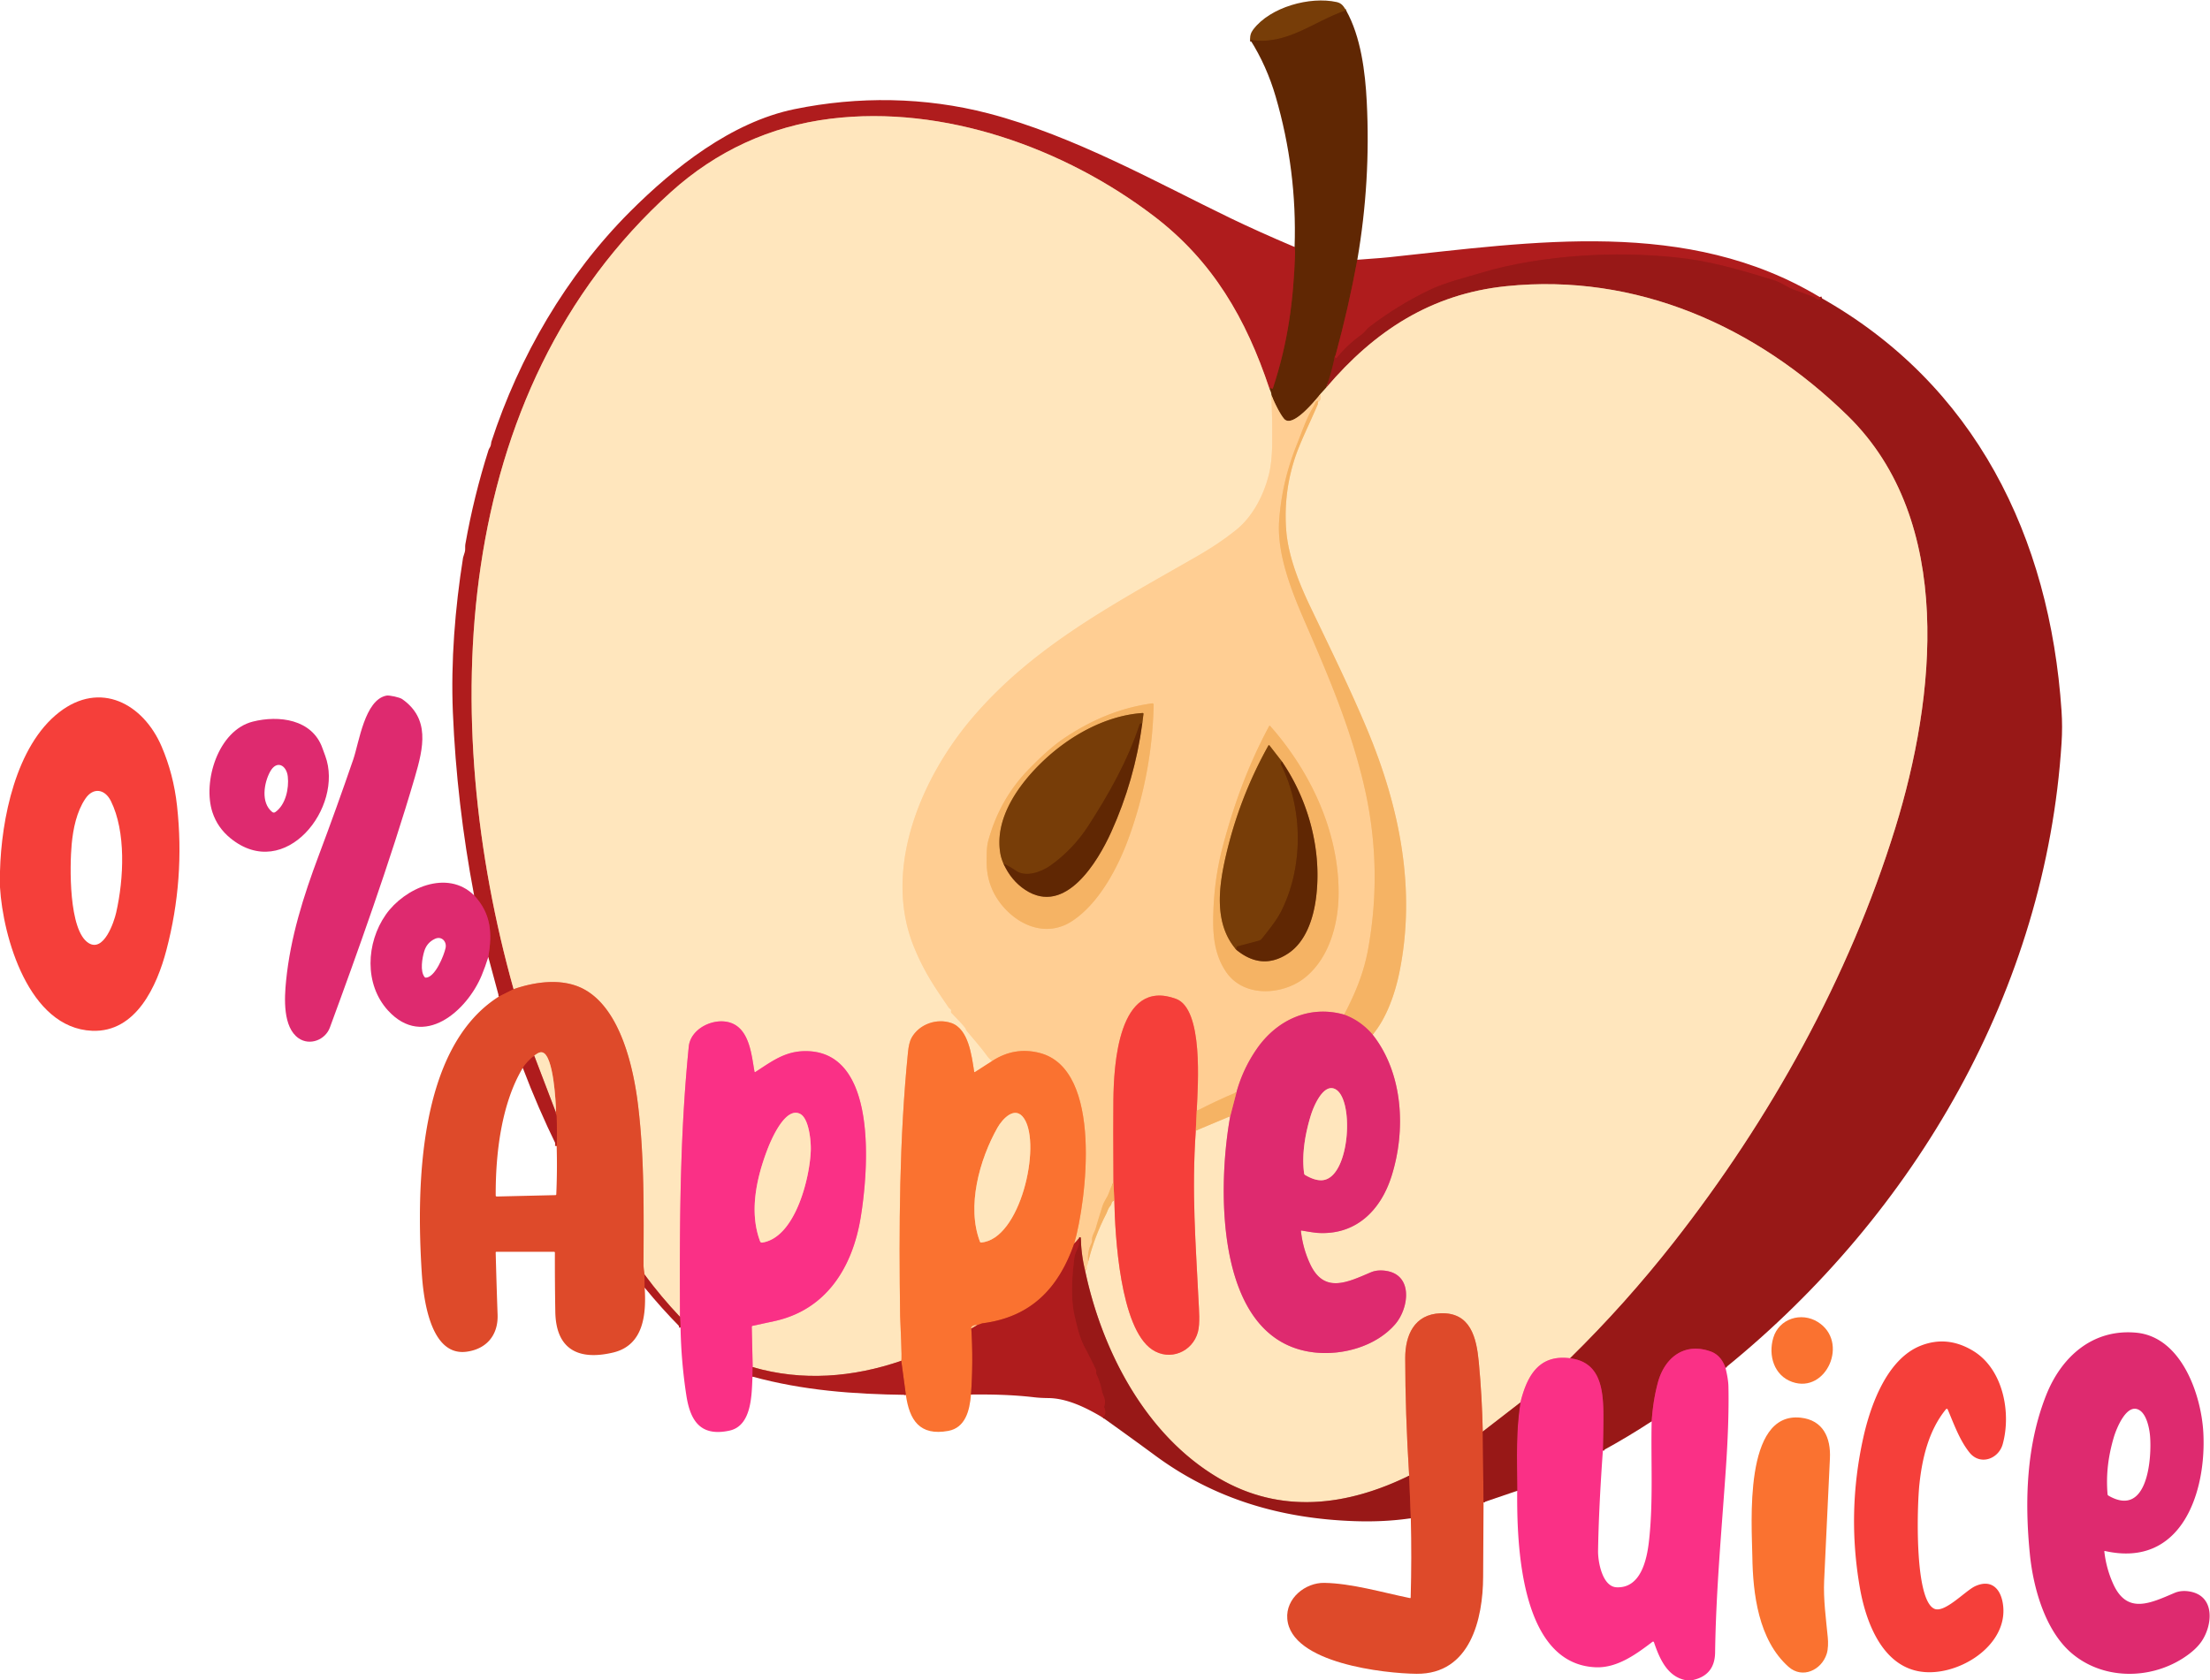 <?xml version="1.0" encoding="UTF-8" standalone="no"?>
<!DOCTYPE svg PUBLIC "-//W3C//DTD SVG 1.1//EN" "http://www.w3.org/Graphics/SVG/1.1/DTD/svg11.dtd">
<svg xmlns="http://www.w3.org/2000/svg" version="1.1" viewBox="0.00 0.00 1378.00 1048.00">
<g stroke-width="2.00" fill="none" stroke-linecap="butt">
<path stroke="#6c3206" vector-effect="non-scaling-stroke" d="
  M 839.32 6.46
  C 819.08 13.20 802.36 28.68 779.57 24.83"
/>
<path stroke="#882210" vector-effect="non-scaling-stroke" d="
  M 846.33 162.02
  Q 840.91 191.67 832.96 220.81
  Q 832.68 221.85 832.25 222.63"
/>
<path stroke="#7c200d" vector-effect="non-scaling-stroke" d="
  M 832.25 222.63
  Q 830.28 232.56 826.92 241.81"
/>
<path stroke="#b08760" vector-effect="non-scaling-stroke" d="
  M 826.92 241.81
  L 823.42 245.68"
/>
<path stroke="#b07b4b" vector-effect="non-scaling-stroke" d="
  M 823.42 245.68
  C 820.53 249.12 805.84 267.62 800.58 261.12
  Q 797.17 256.90 792.70 246.39"
/>
<path stroke="#b08760" vector-effect="non-scaling-stroke" d="
  M 792.70 246.39
  Q 792.96 245.62 791.55 242.50"
/>
<path stroke="#882210" vector-effect="non-scaling-stroke" d="
  M 791.55 242.50
  Q 791.97 241.62 793.14 242.39
  Q 793.52 242.64 793.66 242.21
  C 803.26 213.21 806.51 186.85 807.50 158.50
  Q 807.58 156.26 807.22 154.06"
/>
<path stroke="#d7816d" vector-effect="non-scaling-stroke" d="
  M 791.55 242.50
  C 776.99 198.76 756.22 162.79 719.45 134.77
  C 663.71 92.29 588.50 65.34 517.87 74.05
  C 480.06 78.72 446.62 94.27 418.39 119.72
  C 279.86 244.65 273.45 450.14 320.25 616.96"
/>
<path stroke="#c73324" vector-effect="non-scaling-stroke" d="
  M 320.25 616.96
  L 311.10 621.54"
/>
<path stroke="#c72346" vector-effect="non-scaling-stroke" d="
  M 304.47 596.89
  C 306.99 581.84 306.25 569.97 295.62 558.43"
/>
<path stroke="#ffdaa8" vector-effect="non-scaling-stroke" d="
  M 792.70 246.39
  Q 793.40 261.71 793.25 276.15
  Q 793.12 288.19 791.27 295.68
  C 788.06 308.69 781.20 322.26 770.50 330.74
  C 762.75 336.89 755.35 341.82 746.08 347.14
  C 694.08 376.96 644.04 403.20 606.03 448.00
  C 574.47 485.20 549.98 542.11 569.99 590.91
  C 576.44 606.64 583.30 616.40 591.58 628.49
  Q 591.87 628.91 592.32 629.16
  Q 593.28 629.70 593.00 630.85
  Q 592.88 631.34 593.22 631.72
  C 594.78 633.44 601.91 640.45 602.27 642.00
  Q 602.38 642.46 602.69 642.83
  C 606.97 648.05 611.59 653.15 615.52 658.64
  Q 616.65 660.23 618.61 661.78"
/>
<path stroke="#fdac77" vector-effect="non-scaling-stroke" d="
  M 618.61 661.78
  L 608.02 668.60
  Q 607.51 668.93 607.41 668.32
  C 605.84 658.43 603.94 641.79 593.18 638.07
  C 584.19 634.97 573.20 638.68 568.41 647.26
  Q 566.78 650.19 566.18 656.08
  C 560.68 710.73 560.50 765.93 561.26 820.81
  C 561.30 823.93 562.60 847.94 561.97 848.74"
/>
<path stroke="#d7816d" vector-effect="non-scaling-stroke" d="
  M 561.97 848.74
  C 531.93 859.09 500.17 861.68 469.32 852.67"
/>
<path stroke="#fd8ba2" vector-effect="non-scaling-stroke" d="
  M 469.32 852.67
  L 468.75 827.55
  Q 468.73 827.03 469.24 826.93
  Q 475.96 825.47 482.65 824.04
  C 515.37 817.01 531.58 790.30 536.67 759.33
  C 541.19 731.77 548.42 654.18 501.06 655.61
  C 488.88 655.98 480.72 662.34 471.04 668.59
  Q 470.54 668.91 470.43 668.32
  C 468.68 658.55 467.51 643.16 456.82 638.41
  C 446.61 633.88 430.67 640.82 429.47 652.75
  C 423.82 708.81 423.74 764.89 423.99 821.34"
/>
<path stroke="#d7816d" vector-effect="non-scaling-stroke" d="
  M 423.99 821.34
  Q 412.08 808.75 401.91 794.97"
/>
<path stroke="#ef9874" vector-effect="non-scaling-stroke" d="
  M 401.91 794.97
  Q 401.25 790.81 401.25 789.19
  C 401.36 755.81 401.88 722.45 397.84 689.24
  C 395.02 666.11 387.08 629.96 364.72 617.32
  C 351.48 609.84 334.31 612.10 320.25 616.96"
/>
<path stroke="#a41a1a" vector-effect="non-scaling-stroke" d="
  M 1134.72 185.32
  L 1135.03 185.98
  Q 1135.29 186.51 1134.73 186.71
  Q 1133.12 187.28 1131.82 185.89
  Q 1131.47 185.51 1130.99 185.33
  Q 1124.86 182.93 1118.66 180.76
  C 1114.59 179.33 1110.45 176.17 1106.93 175.07
  C 1082.48 167.43 1064.74 162.54 1044.50 160.49
  Q 1015.20 157.53 985.87 159.53
  C 964.75 160.98 942.70 164.36 923.07 170.31
  C 914.07 173.04 901.11 176.10 890.49 181.28
  Q 871.13 190.72 854.02 203.78
  C 852.10 205.24 850.91 207.38 849.01 208.72
  Q 840.29 214.86 833.58 223.13
  Q 833.27 223.52 832.85 223.26
  Q 832.55 223.07 832.25 222.63"
/>
<path stroke="#c9244f" vector-effect="non-scaling-stroke" d="
  M 1075.88 853.08
  Q 1073.08 845.22 1066.62 842.91
  C 1050.09 837.01 1037.92 846.90 1033.75 862.25
  Q 1030.76 873.25 1029.86 886.50"
/>
<path stroke="#c9244f" vector-effect="non-scaling-stroke" d="
  M 999.44 904.72
  Q 999.93 885.28 999.71 878.57
  C 999.23 863.65 996.34 849.27 978.87 847.15"
/>
<path stroke="#cc7f6a" vector-effect="non-scaling-stroke" d="
  M 978.87 847.15
  Q 1013.51 813.16 1043.47 774.96
  C 1103.74 698.10 1152.93 609.78 1181.80 516.27
  C 1206.66 435.72 1219.33 325.15 1152.21 259.41
  C 1095.04 203.42 1020.25 170.16 939.24 178.49
  C 892.20 183.32 856.87 206.57 826.92 241.81"
/>
<path stroke="#fd8ba2" vector-effect="non-scaling-stroke" d="
  M 978.87 847.15
  C 959.20 844.62 952.03 858.66 948.02 874.73"
/>
<path stroke="#cc7f6a" vector-effect="non-scaling-stroke" d="
  M 948.02 874.73
  L 924.55 892.88"
/>
<path stroke="#ef9874" vector-effect="non-scaling-stroke" d="
  M 924.55 892.88
  Q 924.09 871.07 922.08 849.58
  C 920.64 834.25 916.92 818.36 898.15 819.10
  C 881.79 819.75 876.19 832.83 876.20 847.01
  Q 876.22 881.44 878.65 920.39"
/>
<path stroke="#cc7f6a" vector-effect="non-scaling-stroke" d="
  M 878.65 920.39
  C 839.85 939.38 798.58 944.63 759.87 921.90
  C 714.29 895.13 687.10 842.43 676.60 792.49"
/>
<path stroke="#ffdaa8" vector-effect="non-scaling-stroke" d="
  M 676.60 792.49
  Q 677.98 791.66 677.60 790.47
  Q 677.43 789.96 677.70 789.49
  Q 678.52 788.02 678.52 786.91"
/>
<path stroke="#facd91" vector-effect="non-scaling-stroke" d="
  M 678.52 786.91
  Q 682.51 771.06 689.81 757.02
  Q 689.89 756.88 690.91 754.37
  Q 691.46 753.03 692.48 751.93
  Q 692.82 751.56 692.93 751.07
  Q 693.36 749.13 694.82 748.69"
/>
<path stroke="#fa937c" vector-effect="non-scaling-stroke" d="
  M 694.82 748.69
  C 695.24 770.65 698.39 828.15 718.30 841.68
  C 729.34 849.18 743.59 843.23 746.93 830.78
  C 748.38 825.38 747.58 816.58 747.31 811.00
  C 745.59 775.55 742.94 743.77 745.61 705.20"
/>
<path stroke="#facd91" vector-effect="non-scaling-stroke" d="
  M 745.61 705.20
  L 767.09 696.18"
/>
<path stroke="#ef8896" vector-effect="non-scaling-stroke" d="
  M 767.09 696.18
  C 759.26 738.90 756.48 836.67 819.75 843.55
  C 837.36 845.47 858.08 839.67 869.94 825.94
  C 878.75 815.75 881.56 793.88 862.47 792.44
  Q 858.15 792.12 854.81 793.54
  C 840.44 799.63 825.74 807.21 816.95 788.48
  Q 812.41 778.82 811.18 767.95
  Q 811.12 767.42 811.65 767.51
  Q 819.29 768.83 821.51 768.97
  C 845.17 770.52 860.74 755.23 867.59 733.83
  C 876.70 705.33 875.11 669.70 855.88 645.32"
/>
<path stroke="#facd91" vector-effect="non-scaling-stroke" d="
  M 855.88 645.32
  C 864.59 635.07 869.91 619.51 872.56 606.51
  C 883.14 554.61 872.69 503.29 852.47 454.97
  C 841.51 428.77 828.92 403.40 816.70 377.77
  C 809.79 363.26 803.19 346.53 801.98 330.59
  Q 800.26 307.80 807.29 286.07
  C 810.55 276.01 816.86 263.55 821.61 252.34
  C 821.79 251.92 821.74 251.19 821.76 250.73"
/>
<path stroke="#ffdaa8" vector-effect="non-scaling-stroke" d="
  M 821.76 250.73
  C 824.30 249.42 823.32 247.78 823.42 245.68"
/>
<path stroke="#fac17c" vector-effect="non-scaling-stroke" d="
  M 821.76 250.73
  L 821.76 250.31
  Q 821.76 249.88 821.37 250.06
  L 820.82 250.33
  A 0.99 0.93 -2.6 0 0 820.34 250.82
  Q 819.38 253.00 818.18 255.03
  C 814.56 261.14 812.09 268.60 808.53 277.47
  Q 799.19 300.76 797.57 325.07
  C 796.20 345.61 805.26 368.54 813.50 387.50
  C 828.53 422.05 841.28 452.18 849.75 486.71
  Q 862.60 539.04 853.10 591.75
  C 850.38 606.85 845.14 619.31 838.12 632.84"
/>
<path stroke="#ef7c81" vector-effect="non-scaling-stroke" d="
  M 838.12 632.84
  C 816.21 626.62 795.96 636.39 783.65 654.19
  Q 774.96 666.74 770.97 681.29"
/>
<path stroke="#fac17c" vector-effect="non-scaling-stroke" d="
  M 770.97 681.29
  Q 758.44 686.54 746.18 692.90"
/>
<path stroke="#fa8767" vector-effect="non-scaling-stroke" d="
  M 746.18 692.90
  C 746.94 676.53 750.43 629.30 733.25 622.98
  C 697.04 609.68 694.50 664.95 694.24 686.00
  Q 694.05 700.82 694.28 737.44"
/>
<path stroke="#fac17c" vector-effect="non-scaling-stroke" d="
  M 694.28 737.44
  Q 692.59 740.61 691.47 743.90
  C 690.51 746.76 688.51 749.01 687.52 752.01
  Q 685.19 759.11 683.18 766.27
  C 682.50 768.72 680.60 770.88 680.92 773.91
  Q 681.00 774.64 680.45 775.69
  Q 677.91 780.64 678.52 786.91"
/>
<path stroke="#cc7355" vector-effect="non-scaling-stroke" d="
  M 676.60 792.49
  Q 674.16 782.55 673.92 772.16
  A 0.52 0.51 68.2 0 0 673.06 771.79
  Q 672.64 772.17 672.67 772.54"
/>
<path stroke="#d77558" vector-effect="non-scaling-stroke" d="
  M 672.67 772.54
  L 669.83 775.56"
/>
<path stroke="#fda062" vector-effect="non-scaling-stroke" d="
  M 669.83 775.56
  C 677.36 749.06 688.07 666.93 648.25 656.73
  Q 632.51 652.69 618.61 661.78"
/>
<path stroke="#fac17c" vector-effect="non-scaling-stroke" d="
  M 668.22 574.65
  C 685.31 563.63 697.15 540.83 703.72 522.78
  Q 718.44 482.35 719.34 439.47
  A 0.78 0.78 0.0 0 0 718.45 438.68
  C 698.43 441.45 680.86 448.93 664.25 459.94
  C 656.17 465.29 648.84 472.25 641.93 479.29
  C 629.29 492.15 621.09 506.87 616.31 524.00
  C 615.08 528.38 615.26 532.74 615.21 537.29
  C 615.09 549.06 619.32 559.24 627.42 567.57
  C 638.40 578.86 654.24 583.66 668.22 574.65"
/>
<path stroke="#fac17c" vector-effect="non-scaling-stroke" d="
  M 834.66 557.51
  C 834.92 518.87 817.21 481.32 792.01 452.83
  Q 791.61 452.38 791.33 452.91
  C 778.46 476.85 769.48 501.33 762.43 527.93
  Q 756.74 549.39 756.47 573.27
  C 756.33 585.64 757.93 596.30 764.34 605.94
  C 775.41 622.58 800.08 620.73 813.72 609.72
  C 828.95 597.44 834.54 576.07 834.66 557.51"
/>
<path stroke="#ea6f6a" vector-effect="non-scaling-stroke" d="
  M 855.88 645.32
  Q 848.38 636.59 838.12 632.84"
/>
<path stroke="#ab6d34" vector-effect="non-scaling-stroke" d="
  M 625.71 538.64
  Q 630.47 549.21 639.28 555.01
  C 664.33 571.50 684.60 537.18 692.84 519.01
  Q 707.46 486.70 712.24 451.22"
/>
<path stroke="#b67836" vector-effect="non-scaling-stroke" d="
  M 712.24 451.22
  L 712.99 445.27
  A 0.50 0.49 -88.1 0 0 712.47 444.71
  C 689.37 446.27 666.95 458.95 650.48 474.61
  C 635.31 489.03 619.86 510.32 623.77 532.49
  Q 624.29 535.40 625.71 538.64"
/>
<path stroke="#6c3206" vector-effect="non-scaling-stroke" d="
  M 712.24 451.22
  Q 710.84 451.06 710.59 451.82
  C 703.20 474.34 691.60 494.96 678.61 515.08
  Q 669.04 529.89 654.85 539.94
  C 649.27 543.89 639.58 547.36 633.47 543.09
  Q 629.96 540.63 625.71 538.64"
/>
<path stroke="#ab6d34" vector-effect="non-scaling-stroke" d="
  M 770.99 592.48
  Q 786.99 605.50 803.29 594.62
  C 814.10 587.40 818.74 573.32 820.45 560.99
  C 824.56 531.30 816.16 499.54 799.31 474.95"
/>
<path stroke="#b67836" vector-effect="non-scaling-stroke" d="
  M 799.31 474.95
  L 791.54 464.93
  A 0.38 0.38 0.0 0 0 790.90 464.98
  Q 772.61 497.71 764.23 534.36
  C 759.85 553.52 756.88 576.45 770.99 592.48"
/>
<path stroke="#6c3206" vector-effect="non-scaling-stroke" d="
  M 799.31 474.95
  L 798.77 475.99
  Q 798.53 476.44 798.76 476.90
  C 812.56 504.28 812.76 540.52 799.02 568.06
  C 795.99 574.14 791.20 579.90 786.87 585.43
  A 3.85 3.78 11.2 0 1 784.86 586.75
  Q 778.60 588.43 771.73 590.21
  Q 770.82 590.45 770.99 592.48"
/>
<path stroke="#c73324" vector-effect="non-scaling-stroke" d="
  M 401.91 794.97
  L 401.99 803.16"
/>
<path stroke="#c73324" vector-effect="non-scaling-stroke" d="
  M 333.10 658.43
  Q 328.64 662.00 325.98 666.04"
/>
<path stroke="#c73324" vector-effect="non-scaling-stroke" d="
  M 347.09 714.79
  Q 347.47 705.25 347.00 696.22
  C 346.95 695.23 346.47 694.46 346.46 693.42"
/>
<path stroke="#ef9874" vector-effect="non-scaling-stroke" d="
  M 346.46 693.42
  Q 346.09 693.59 346.64 693.45
  Q 346.70 693.44 346.70 693.38
  C 346.59 688.07 345.21 658.23 338.20 656.39
  C 336.36 655.91 334.55 657.38 333.10 658.43"
/>
<path stroke="#d7816d" vector-effect="non-scaling-stroke" d="
  M 346.46 693.42
  L 333.10 658.43"
/>
<path stroke="#f5794f" vector-effect="non-scaling-stroke" d="
  M 746.18 692.90
  L 745.61 705.20"
/>
<path stroke="#f5794f" vector-effect="non-scaling-stroke" d="
  M 694.82 748.69
  L 694.28 737.44"
/>
<path stroke="#ea6f6a" vector-effect="non-scaling-stroke" d="
  M 767.09 696.18
  L 770.97 681.29"
/>
<path stroke="#ef8896" vector-effect="non-scaling-stroke" d="
  M 813.82 732.87
  C 817.01 734.72 820.71 736.34 824.33 736.12
  C 842.33 735.05 844.91 682.14 831.28 678.82
  C 824.43 677.15 818.96 690.44 817.40 695.47
  C 813.88 706.80 811.53 720.07 813.17 731.91
  A 1.32 1.31 -79.2 0 0 813.82 732.87"
/>
<path stroke="#d52652" vector-effect="non-scaling-stroke" d="
  M 469.32 852.67
  L 469.20 858.62"
/>
<path stroke="#d52652" vector-effect="non-scaling-stroke" d="
  M 424.34 828.01
  L 423.99 821.34"
/>
<path stroke="#fd8ba2" vector-effect="non-scaling-stroke" d="
  M 498.81 694.69
  C 489.70 690.21 481.01 710.37 478.50 716.95
  C 471.56 735.10 467.08 756.07 473.96 774.26
  A 1.20 1.19 -14.6 0 0 475.25 775.01
  C 496.03 771.84 505.10 734.18 505.55 717.24
  C 505.70 711.91 504.50 697.49 498.81 694.69"
/>
<path stroke="#d54727" vector-effect="non-scaling-stroke" d="
  M 669.83 775.56
  C 660.10 803.40 643.04 821.34 612.92 825.32
  C 611.71 825.48 610.56 826.22 609.30 826.42"
/>
<path stroke="#fda062" vector-effect="non-scaling-stroke" d="
  M 609.30 826.42
  C 608.31 826.28 605.12 826.88 605.65 828.54"
/>
<path stroke="#d54727" vector-effect="non-scaling-stroke" d="
  M 605.65 828.54
  Q 606.94 849.16 605.44 869.78"
/>
<path stroke="#d54727" vector-effect="non-scaling-stroke" d="
  M 564.83 869.99
  L 561.97 848.74"
/>
<path stroke="#fdac77" vector-effect="non-scaling-stroke" d="
  M 638.67 697.80
  C 632.95 688.89 624.85 698.24 621.99 703.28
  C 610.73 723.18 602.57 752.54 611.07 774.53
  Q 611.25 774.99 611.74 774.95
  C 636.20 773.12 649.40 714.51 638.67 697.80"
/>
<path stroke="#bb3121" vector-effect="non-scaling-stroke" d="
  M 878.65 920.39
  L 879.68 946.96"
/>
<path stroke="#a41a1a" vector-effect="non-scaling-stroke" d="
  M 687.70 884.22
  Q 690.16 881.60 688.59 877.97
  Q 688.39 877.51 688.55 877.03
  C 689.95 872.83 687.74 870.96 687.03 867.36
  Q 685.97 862.03 683.66 857.06
  A 2.02 2.01 34.9 0 1 683.49 856.12
  C 683.53 855.37 683.54 854.67 683.20 853.96
  Q 679.95 847.14 676.41 840.45
  C 673.04 834.08 671.76 827.95 670.13 821.14
  C 667.42 809.84 668.48 795.92 669.87 784.69
  C 670.42 780.18 673.77 777.06 672.67 772.54"
/>
<path stroke="#d77558" vector-effect="non-scaling-stroke" d="
  M 605.65 828.54
  L 609.30 826.42"
/>
<path stroke="#bb3121" vector-effect="non-scaling-stroke" d="
  M 924.55 892.88
  L 925.04 936.98"
/>
<path stroke="#c9244f" vector-effect="non-scaling-stroke" d="
  M 946.02 929.82
  C 945.92 906.39 945.25 893.16 948.02 874.73"
/>
</g>
<path fill="#773d08" d="
  M 839.32 6.46
  C 819.08 13.20 802.36 28.68 779.57 24.83
  Q 779.15 21.40 781.43 18.40
  C 792.08 4.35 816.84 -2.39 833.48 1.29
  C 836.60 1.98 837.75 3.90 839.32 6.46
  Z"
/>
<path fill="#602703" d="
  M 839.32 6.46
  C 848.56 22.83 851.28 45.09 852.21 63.42
  Q 854.75 113.07 846.33 162.02
  Q 840.91 191.67 832.96 220.81
  Q 832.68 221.85 832.25 222.63
  Q 830.28 232.56 826.92 241.81
  L 823.42 245.68
  C 820.53 249.12 805.84 267.62 800.58 261.12
  Q 797.17 256.90 792.70 246.39
  Q 792.96 245.62 791.55 242.50
  Q 791.97 241.62 793.14 242.39
  Q 793.52 242.64 793.66 242.21
  C 803.26 213.21 806.51 186.85 807.50 158.50
  Q 807.58 156.26 807.22 154.06
  Q 808.83 106.28 795.44 60.32
  Q 789.82 41.04 779.57 24.83
  C 802.36 28.68 819.08 13.20 839.32 6.46
  Z"
/>
<path fill="#af1c1d" d="
  M 807.22 154.06
  Q 807.58 156.26 807.50 158.50
  C 806.51 186.85 803.26 213.21 793.66 242.21
  Q 793.52 242.64 793.14 242.39
  Q 791.97 241.62 791.55 242.50
  C 776.99 198.76 756.22 162.79 719.45 134.77
  C 663.71 92.29 588.50 65.34 517.87 74.05
  C 480.06 78.72 446.62 94.27 418.39 119.72
  C 279.86 244.65 273.45 450.14 320.25 616.96
  L 311.10 621.54
  L 304.47 596.89
  C 306.99 581.84 306.25 569.97 295.62 558.43
  Q 284.75 501.07 282.38 444.31
  C 281.06 412.60 283.72 379.32 288.74 347.75
  Q 288.77 347.51 289.79 344.40
  C 290.28 342.92 289.89 341.00 290.14 339.55
  Q 295.42 309.59 304.64 280.61
  C 304.95 279.64 306.03 278.55 306.13 277.13
  Q 306.21 276.07 306.36 275.61
  C 323.73 222.40 353.13 171.74 392.86 132.00
  C 420.23 104.62 456.09 76.16 495.32 68.09
  C 535.12 59.90 576.78 60.48 616.15 70.69
  C 669.65 84.57 723.21 114.85 767.55 136.22
  Q 784.61 144.44 807.22 154.06
  Z"
/>
<path fill="#ffe6bd" d="
  M 791.55 242.50
  Q 792.96 245.62 792.70 246.39
  Q 793.40 261.71 793.25 276.15
  Q 793.12 288.19 791.27 295.68
  C 788.06 308.69 781.20 322.26 770.50 330.74
  C 762.75 336.89 755.35 341.82 746.08 347.14
  C 694.08 376.96 644.04 403.20 606.03 448.00
  C 574.47 485.20 549.98 542.11 569.99 590.91
  C 576.44 606.64 583.30 616.40 591.58 628.49
  Q 591.87 628.91 592.32 629.16
  Q 593.28 629.70 593.00 630.85
  Q 592.88 631.34 593.22 631.72
  C 594.78 633.44 601.91 640.45 602.27 642.00
  Q 602.38 642.46 602.69 642.83
  C 606.97 648.05 611.59 653.15 615.52 658.64
  Q 616.65 660.23 618.61 661.78
  L 608.02 668.60
  Q 607.51 668.93 607.41 668.32
  C 605.84 658.43 603.94 641.79 593.18 638.07
  C 584.19 634.97 573.20 638.68 568.41 647.26
  Q 566.78 650.19 566.18 656.08
  C 560.68 710.73 560.50 765.93 561.26 820.81
  C 561.30 823.93 562.60 847.94 561.97 848.74
  C 531.93 859.09 500.17 861.68 469.32 852.67
  L 468.75 827.55
  Q 468.73 827.03 469.24 826.93
  Q 475.96 825.47 482.65 824.04
  C 515.37 817.01 531.58 790.30 536.67 759.33
  C 541.19 731.77 548.42 654.18 501.06 655.61
  C 488.88 655.98 480.72 662.34 471.04 668.59
  Q 470.54 668.91 470.43 668.32
  C 468.68 658.55 467.51 643.16 456.82 638.41
  C 446.61 633.88 430.67 640.82 429.47 652.75
  C 423.82 708.81 423.74 764.89 423.99 821.34
  Q 412.08 808.75 401.91 794.97
  Q 401.25 790.81 401.25 789.19
  C 401.36 755.81 401.88 722.45 397.84 689.24
  C 395.02 666.11 387.08 629.96 364.72 617.32
  C 351.48 609.84 334.31 612.10 320.25 616.96
  C 273.45 450.14 279.86 244.65 418.39 119.72
  C 446.62 94.27 480.06 78.72 517.87 74.05
  C 588.50 65.34 663.71 92.29 719.45 134.77
  C 756.22 162.79 776.99 198.76 791.55 242.50
  Z"
/>
<path fill="#af1c1d" d="
  M 1134.72 185.32
  L 1135.03 185.98
  Q 1135.29 186.51 1134.73 186.71
  Q 1133.12 187.28 1131.82 185.89
  Q 1131.47 185.51 1130.99 185.33
  Q 1124.86 182.93 1118.66 180.76
  C 1114.59 179.33 1110.45 176.17 1106.93 175.07
  C 1082.48 167.43 1064.74 162.54 1044.50 160.49
  Q 1015.20 157.53 985.87 159.53
  C 964.75 160.98 942.70 164.36 923.07 170.31
  C 914.07 173.04 901.11 176.10 890.49 181.28
  Q 871.13 190.72 854.02 203.78
  C 852.10 205.24 850.91 207.38 849.01 208.72
  Q 840.29 214.86 833.58 223.13
  Q 833.27 223.52 832.85 223.26
  Q 832.55 223.07 832.25 222.63
  Q 832.68 221.85 832.96 220.81
  Q 840.91 191.67 846.33 162.02
  C 852.83 161.44 859.70 161.12 865.86 160.47
  C 956.12 150.90 1052.15 135.55 1134.72 185.32
  Z"
/>
<path fill="#981817" d="
  M 1134.72 185.32
  C 1231.59 239.55 1278.16 334.97 1285.43 443.46
  Q 1286.09 453.26 1285.44 463.44
  C 1275.65 616.88 1194.38 756.88 1075.88 853.08
  Q 1073.08 845.22 1066.62 842.91
  C 1050.09 837.01 1037.92 846.90 1033.75 862.25
  Q 1030.76 873.25 1029.86 886.50
  Q 1014.98 896.23 999.44 904.72
  Q 999.93 885.28 999.71 878.57
  C 999.23 863.65 996.34 849.27 978.87 847.15
  Q 1013.51 813.16 1043.47 774.96
  C 1103.74 698.10 1152.93 609.78 1181.80 516.27
  C 1206.66 435.72 1219.33 325.15 1152.21 259.41
  C 1095.04 203.42 1020.25 170.16 939.24 178.49
  C 892.20 183.32 856.87 206.57 826.92 241.81
  Q 830.28 232.56 832.25 222.63
  Q 832.55 223.07 832.85 223.26
  Q 833.27 223.52 833.58 223.13
  Q 840.29 214.86 849.01 208.72
  C 850.91 207.38 852.10 205.24 854.02 203.78
  Q 871.13 190.72 890.49 181.28
  C 901.11 176.10 914.07 173.04 923.07 170.31
  C 942.70 164.36 964.75 160.98 985.87 159.53
  Q 1015.20 157.53 1044.50 160.49
  C 1064.74 162.54 1082.48 167.43 1106.93 175.07
  C 1110.45 176.17 1114.59 179.33 1118.66 180.76
  Q 1124.86 182.93 1130.99 185.33
  Q 1131.47 185.51 1131.82 185.89
  Q 1133.12 187.28 1134.73 186.71
  Q 1135.29 186.51 1135.03 185.98
  L 1134.72 185.32
  Z"
/>
<path fill="#ffe6bd" d="
  M 978.87 847.15
  C 959.20 844.62 952.03 858.66 948.02 874.73
  L 924.55 892.88
  Q 924.09 871.07 922.08 849.58
  C 920.64 834.25 916.92 818.36 898.15 819.10
  C 881.79 819.75 876.19 832.83 876.20 847.01
  Q 876.22 881.44 878.65 920.39
  C 839.85 939.38 798.58 944.63 759.87 921.90
  C 714.29 895.13 687.10 842.43 676.60 792.49
  Q 677.98 791.66 677.60 790.47
  Q 677.43 789.96 677.70 789.49
  Q 678.52 788.02 678.52 786.91
  Q 682.51 771.06 689.81 757.02
  Q 689.89 756.88 690.91 754.37
  Q 691.46 753.03 692.48 751.93
  Q 692.82 751.56 692.93 751.07
  Q 693.36 749.13 694.82 748.69
  C 695.24 770.65 698.39 828.15 718.30 841.68
  C 729.34 849.18 743.59 843.23 746.93 830.78
  C 748.38 825.38 747.58 816.58 747.31 811.00
  C 745.59 775.55 742.94 743.77 745.61 705.20
  L 767.09 696.18
  C 759.26 738.90 756.48 836.67 819.75 843.55
  C 837.36 845.47 858.08 839.67 869.94 825.94
  C 878.75 815.75 881.56 793.88 862.47 792.44
  Q 858.15 792.12 854.81 793.54
  C 840.44 799.63 825.74 807.21 816.95 788.48
  Q 812.41 778.82 811.18 767.95
  Q 811.12 767.42 811.65 767.51
  Q 819.29 768.83 821.51 768.97
  C 845.17 770.52 860.74 755.23 867.59 733.83
  C 876.70 705.33 875.11 669.70 855.88 645.32
  C 864.59 635.07 869.91 619.51 872.56 606.51
  C 883.14 554.61 872.69 503.29 852.47 454.97
  C 841.51 428.77 828.92 403.40 816.70 377.77
  C 809.79 363.26 803.19 346.53 801.98 330.59
  Q 800.26 307.80 807.29 286.07
  C 810.55 276.01 816.86 263.55 821.61 252.34
  C 821.79 251.92 821.74 251.19 821.76 250.73
  C 824.30 249.42 823.32 247.78 823.42 245.68
  L 826.92 241.81
  C 856.87 206.57 892.20 183.32 939.24 178.49
  C 1020.25 170.16 1095.04 203.42 1152.21 259.41
  C 1219.33 325.15 1206.66 435.72 1181.80 516.27
  C 1152.93 609.78 1103.74 698.10 1043.47 774.96
  Q 1013.51 813.16 978.87 847.15
  Z"
/>
<path fill="#ffce93" d="
  M 823.42 245.68
  C 823.32 247.78 824.30 249.42 821.76 250.73
  L 821.76 250.31
  Q 821.76 249.88 821.37 250.06
  L 820.82 250.33
  A 0.99 0.93 -2.6 0 0 820.34 250.82
  Q 819.38 253.00 818.18 255.03
  C 814.56 261.14 812.09 268.60 808.53 277.47
  Q 799.19 300.76 797.57 325.07
  C 796.20 345.61 805.26 368.54 813.50 387.50
  C 828.53 422.05 841.28 452.18 849.75 486.71
  Q 862.60 539.04 853.10 591.75
  C 850.38 606.85 845.14 619.31 838.12 632.84
  C 816.21 626.62 795.96 636.39 783.65 654.19
  Q 774.96 666.74 770.97 681.29
  Q 758.44 686.54 746.18 692.90
  C 746.94 676.53 750.43 629.30 733.25 622.98
  C 697.04 609.68 694.50 664.95 694.24 686.00
  Q 694.05 700.82 694.28 737.44
  Q 692.59 740.61 691.47 743.90
  C 690.51 746.76 688.51 749.01 687.52 752.01
  Q 685.19 759.11 683.18 766.27
  C 682.50 768.72 680.60 770.88 680.92 773.91
  Q 681.00 774.64 680.45 775.69
  Q 677.91 780.64 678.52 786.91
  Q 678.52 788.02 677.70 789.49
  Q 677.43 789.96 677.60 790.47
  Q 677.98 791.66 676.60 792.49
  Q 674.16 782.55 673.92 772.16
  A 0.52 0.51 68.2 0 0 673.06 771.79
  Q 672.64 772.17 672.67 772.54
  L 669.83 775.56
  C 677.36 749.06 688.07 666.93 648.25 656.73
  Q 632.51 652.69 618.61 661.78
  Q 616.65 660.23 615.52 658.64
  C 611.59 653.15 606.97 648.05 602.69 642.83
  Q 602.38 642.46 602.27 642.00
  C 601.91 640.45 594.78 633.44 593.22 631.72
  Q 592.88 631.34 593.00 630.85
  Q 593.28 629.70 592.32 629.16
  Q 591.87 628.91 591.58 628.49
  C 583.30 616.40 576.44 606.64 569.99 590.91
  C 549.98 542.11 574.47 485.20 606.03 448.00
  C 644.04 403.20 694.08 376.96 746.08 347.14
  C 755.35 341.82 762.75 336.89 770.50 330.74
  C 781.20 322.26 788.06 308.69 791.27 295.68
  Q 793.12 288.19 793.25 276.15
  Q 793.40 261.71 792.70 246.39
  Q 797.17 256.90 800.58 261.12
  C 805.84 267.62 820.53 249.12 823.42 245.68
  Z
  M 668.22 574.65
  C 685.31 563.63 697.15 540.83 703.72 522.78
  Q 718.44 482.35 719.34 439.47
  A 0.78 0.78 0.0 0 0 718.45 438.68
  C 698.43 441.45 680.86 448.93 664.25 459.94
  C 656.17 465.29 648.84 472.25 641.93 479.29
  C 629.29 492.15 621.09 506.87 616.31 524.00
  C 615.08 528.38 615.26 532.74 615.21 537.29
  C 615.09 549.06 619.32 559.24 627.42 567.57
  C 638.40 578.86 654.24 583.66 668.22 574.65
  Z
  M 834.66 557.51
  C 834.92 518.87 817.21 481.32 792.01 452.83
  Q 791.61 452.38 791.33 452.91
  C 778.46 476.85 769.48 501.33 762.43 527.93
  Q 756.74 549.39 756.47 573.27
  C 756.33 585.64 757.93 596.30 764.34 605.94
  C 775.41 622.58 800.08 620.73 813.72 609.72
  C 828.95 597.44 834.54 576.07 834.66 557.51
  Z"
/>
<path fill="#f5b364" d="
  M 821.76 250.73
  C 821.74 251.19 821.79 251.92 821.61 252.34
  C 816.86 263.55 810.55 276.01 807.29 286.07
  Q 800.26 307.80 801.98 330.59
  C 803.19 346.53 809.79 363.26 816.70 377.77
  C 828.92 403.40 841.51 428.77 852.47 454.97
  C 872.69 503.29 883.14 554.61 872.56 606.51
  C 869.91 619.51 864.59 635.07 855.88 645.32
  Q 848.38 636.59 838.12 632.84
  C 845.14 619.31 850.38 606.85 853.10 591.75
  Q 862.60 539.04 849.75 486.71
  C 841.28 452.18 828.53 422.05 813.50 387.50
  C 805.26 368.54 796.20 345.61 797.57 325.07
  Q 799.19 300.76 808.53 277.47
  C 812.09 268.60 814.56 261.14 818.18 255.03
  Q 819.38 253.00 820.34 250.82
  A 0.99 0.93 -2.6 0 1 820.82 250.33
  L 821.37 250.06
  Q 821.76 249.88 821.76 250.31
  L 821.76 250.73
  Z"
/>
<path fill="#de2a6f" d="
  M 186.19 647.56
  C 176.30 640.72 177.29 622.63 178.38 611.76
  C 181.08 584.65 189.19 559.00 198.72 533.62
  Q 209.94 503.77 220.29 473.61
  C 223.92 463.03 227.38 436.38 241.05 433.84
  C 242.74 433.53 249.18 434.91 250.76 436.02
  C 268.21 448.28 264.09 466.24 258.69 484.69
  C 243.29 537.32 222.35 595.66 205.67 640.93
  C 202.86 648.54 193.23 652.43 186.19 647.56
  Z"
/>
<path fill="#f53f3a" d="
  M 0.00 553.43
  L 0.00 543.45
  C 0.81 511.13 9.86 465.25 36.86 444.27
  C 62.54 424.31 89.30 438.92 100.74 465.52
  Q 108.21 482.87 110.38 502.56
  Q 115.43 548.25 103.74 592.65
  C 97.93 614.75 84.94 644.05 57.43 642.91
  C 17.83 641.28 1.81 584.21 0.00 553.43
  Z
  M 69.14 499.60
  C 65.44 492.16 58.16 490.80 53.19 498.20
  C 47.75 506.32 45.60 516.90 44.70 526.49
  C 43.46 539.72 42.68 580.52 55.30 588.23
  C 64.78 594.02 71.12 575.02 72.43 569.23
  C 77.27 547.97 78.61 518.71 69.14 499.60
  Z"
/>
<path fill="#f5b364" d="
  M 668.22 574.65
  C 654.24 583.66 638.40 578.86 627.42 567.57
  C 619.32 559.24 615.09 549.06 615.21 537.29
  C 615.26 532.74 615.08 528.38 616.31 524.00
  C 621.09 506.87 629.29 492.15 641.93 479.29
  C 648.84 472.25 656.17 465.29 664.25 459.94
  C 680.86 448.93 698.43 441.45 718.45 438.68
  A 0.78 0.78 0.0 0 1 719.34 439.47
  Q 718.44 482.35 703.72 522.78
  C 697.15 540.83 685.31 563.63 668.22 574.65
  Z
  M 625.71 538.64
  Q 630.47 549.21 639.28 555.01
  C 664.33 571.50 684.60 537.18 692.84 519.01
  Q 707.46 486.70 712.24 451.22
  L 712.99 445.27
  A 0.50 0.49 -88.1 0 0 712.47 444.71
  C 689.37 446.27 666.95 458.95 650.48 474.61
  C 635.31 489.03 619.86 510.32 623.77 532.49
  Q 624.29 535.40 625.71 538.64
  Z"
/>
<path fill="#773d08" d="
  M 712.24 451.22
  Q 710.84 451.06 710.59 451.82
  C 703.20 474.34 691.60 494.96 678.61 515.08
  Q 669.04 529.89 654.85 539.94
  C 649.27 543.89 639.58 547.36 633.47 543.09
  Q 629.96 540.63 625.71 538.64
  Q 624.29 535.40 623.77 532.49
  C 619.86 510.32 635.31 489.03 650.48 474.61
  C 666.95 458.95 689.37 446.27 712.47 444.71
  A 0.50 0.49 -88.1 0 1 712.99 445.27
  L 712.24 451.22
  Z"
/>
<path fill="#de2a6f" d="
  M 143.69 522.81
  Q 135.64 516.25 132.48 506.67
  C 126.22 487.64 135.94 455.54 157.64 450.07
  C 173.84 445.99 194.61 448.52 201.03 466.59
  Q 201.89 469.01 202.79 471.40
  C 214.66 503.30 177.80 550.62 143.69 522.81
  Z
  M 169.69 506.41
  Q 170.68 507.21 171.72 506.47
  C 178.18 501.88 180.27 491.66 179.45 484.34
  C 178.66 477.28 172.57 473.78 168.43 481.28
  C 164.62 488.19 162.47 500.59 169.69 506.41
  Z"
/>
<path fill="#602703" d="
  M 712.24 451.22
  Q 707.46 486.70 692.84 519.01
  C 684.60 537.18 664.33 571.50 639.28 555.01
  Q 630.47 549.21 625.71 538.64
  Q 629.96 540.63 633.47 543.09
  C 639.58 547.36 649.27 543.89 654.85 539.94
  Q 669.04 529.89 678.61 515.08
  C 691.60 494.96 703.20 474.34 710.59 451.82
  Q 710.84 451.06 712.24 451.22
  Z"
/>
<path fill="#f5b364" d="
  M 792.01 452.83
  C 817.21 481.32 834.92 518.87 834.66 557.51
  C 834.54 576.07 828.95 597.44 813.72 609.72
  C 800.08 620.73 775.41 622.58 764.34 605.94
  C 757.93 596.30 756.33 585.64 756.47 573.27
  Q 756.74 549.39 762.43 527.93
  C 769.48 501.33 778.46 476.85 791.33 452.91
  Q 791.61 452.38 792.01 452.83
  Z
  M 770.99 592.48
  Q 786.99 605.50 803.29 594.62
  C 814.10 587.40 818.74 573.32 820.45 560.99
  C 824.56 531.30 816.16 499.54 799.31 474.95
  L 791.54 464.93
  A 0.38 0.38 0.0 0 0 790.90 464.98
  Q 772.61 497.71 764.23 534.36
  C 759.85 553.52 756.88 576.45 770.99 592.48
  Z"
/>
<path fill="#773d08" d="
  M 799.31 474.95
  L 798.77 475.99
  Q 798.53 476.44 798.76 476.90
  C 812.56 504.28 812.76 540.52 799.02 568.06
  C 795.99 574.14 791.20 579.90 786.87 585.43
  A 3.85 3.78 11.2 0 1 784.86 586.75
  Q 778.60 588.43 771.73 590.21
  Q 770.82 590.45 770.99 592.48
  C 756.88 576.45 759.85 553.52 764.23 534.36
  Q 772.61 497.71 790.90 464.98
  A 0.38 0.38 0.0 0 1 791.54 464.93
  L 799.31 474.95
  Z"
/>
<path fill="#602703" d="
  M 799.31 474.95
  C 816.16 499.54 824.56 531.30 820.45 560.99
  C 818.74 573.32 814.10 587.40 803.29 594.62
  Q 786.99 605.50 770.99 592.48
  Q 770.82 590.45 771.73 590.21
  Q 778.60 588.43 784.86 586.75
  A 3.85 3.78 11.2 0 0 786.87 585.43
  C 791.20 579.90 795.99 574.14 799.02 568.06
  C 812.76 540.52 812.56 504.28 798.76 476.90
  Q 798.53 476.44 798.77 475.99
  L 799.31 474.95
  Z"
/>
<path fill="#de2a6f" d="
  M 295.62 558.43
  C 306.25 569.97 306.99 581.84 304.47 596.89
  Q 302.62 602.86 300.33 608.38
  C 291.22 630.32 264.24 654.65 241.94 630.26
  C 227.06 613.99 228.20 588.15 240.56 570.47
  C 252.05 554.04 278.80 541.85 295.62 558.43
  Z
  M 277.84 591.23
  C 278.68 587.21 275.33 583.65 271.25 585.54
  Q 266.17 587.88 264.54 593.27
  C 263.27 597.45 261.79 605.72 264.76 609.41
  Q 265.08 609.80 265.58 609.78
  C 271.36 609.55 276.88 595.84 277.84 591.23
  Z"
/>
<path fill="#de4a2a" d="
  M 401.91 794.97
  L 401.99 803.16
  C 402.97 819.34 401.63 839.05 382.18 843.62
  C 360.81 848.64 346.65 841.80 346.25 818.18
  Q 345.94 799.69 345.99 781.26
  A 0.51 0.51 0.0 0 0 345.48 780.75
  L 309.50 780.75
  A 0.43 0.42 89.3 0 0 309.08 781.19
  Q 309.57 800.52 310.26 819.99
  C 310.71 832.75 303.35 841.39 290.97 843.07
  C 267.82 846.21 263.90 808.43 262.95 793.43
  C 259.68 741.75 260.28 653.56 311.10 621.54
  L 320.25 616.96
  C 334.31 612.10 351.48 609.84 364.72 617.32
  C 387.08 629.96 395.02 666.11 397.84 689.24
  C 401.88 722.45 401.36 755.81 401.25 789.19
  Q 401.25 790.81 401.91 794.97
  Z
  M 333.10 658.43
  Q 328.64 662.00 325.98 666.04
  C 312.50 688.54 308.97 719.96 309.09 745.64
  A 0.63 0.63 0.0 0 0 309.74 746.27
  L 346.28 745.41
  Q 346.84 745.40 346.86 744.84
  Q 347.53 729.43 347.09 714.79
  Q 347.47 705.25 347.00 696.22
  C 346.95 695.23 346.47 694.46 346.46 693.42
  Q 346.09 693.59 346.64 693.45
  Q 346.70 693.44 346.70 693.38
  C 346.59 688.07 345.21 658.23 338.20 656.39
  C 336.36 655.91 334.55 657.38 333.10 658.43
  Z"
/>
<path fill="#f53f3a" d="
  M 746.18 692.90
  L 745.61 705.20
  C 742.94 743.77 745.59 775.55 747.31 811.00
  C 747.58 816.58 748.38 825.38 746.93 830.78
  C 743.59 843.23 729.34 849.18 718.30 841.68
  C 698.39 828.15 695.24 770.65 694.82 748.69
  L 694.28 737.44
  Q 694.05 700.82 694.24 686.00
  C 694.50 664.95 697.04 609.68 733.25 622.98
  C 750.43 629.30 746.94 676.53 746.18 692.90
  Z"
/>
<path fill="#de2a6f" d="
  M 838.12 632.84
  Q 848.38 636.59 855.88 645.32
  C 875.11 669.70 876.70 705.33 867.59 733.83
  C 860.74 755.23 845.17 770.52 821.51 768.97
  Q 819.29 768.83 811.65 767.51
  Q 811.12 767.42 811.18 767.95
  Q 812.41 778.82 816.95 788.48
  C 825.74 807.21 840.44 799.63 854.81 793.54
  Q 858.15 792.12 862.47 792.44
  C 881.56 793.88 878.75 815.75 869.94 825.94
  C 858.08 839.67 837.36 845.47 819.75 843.55
  C 756.48 836.67 759.26 738.90 767.09 696.18
  L 770.97 681.29
  Q 774.96 666.74 783.65 654.19
  C 795.96 636.39 816.21 626.62 838.12 632.84
  Z
  M 813.82 732.87
  C 817.01 734.72 820.71 736.34 824.33 736.12
  C 842.33 735.05 844.91 682.14 831.28 678.82
  C 824.43 677.15 818.96 690.44 817.40 695.47
  C 813.88 706.80 811.53 720.07 813.17 731.91
  A 1.32 1.31 -79.2 0 0 813.82 732.87
  Z"
/>
<path fill="#fa3086" d="
  M 469.32 852.67
  L 469.20 858.62
  C 468.66 869.45 468.99 889.25 454.81 892.30
  C 437.03 896.13 430.44 886.49 427.96 870.33
  Q 424.73 849.32 424.34 828.01
  L 423.99 821.34
  C 423.74 764.89 423.82 708.81 429.47 652.75
  C 430.67 640.82 446.61 633.88 456.82 638.41
  C 467.51 643.16 468.68 658.55 470.43 668.32
  Q 470.54 668.91 471.04 668.59
  C 480.72 662.34 488.88 655.98 501.06 655.61
  C 548.42 654.18 541.19 731.77 536.67 759.33
  C 531.58 790.30 515.37 817.01 482.65 824.04
  Q 475.96 825.47 469.24 826.93
  Q 468.73 827.03 468.75 827.55
  L 469.32 852.67
  Z
  M 498.81 694.69
  C 489.70 690.21 481.01 710.37 478.50 716.95
  C 471.56 735.10 467.08 756.07 473.96 774.26
  A 1.20 1.19 -14.6 0 0 475.25 775.01
  C 496.03 771.84 505.10 734.18 505.55 717.24
  C 505.70 711.91 504.50 697.49 498.81 694.69
  Z"
/>
<path fill="#fa7230" d="
  M 618.61 661.78
  Q 632.51 652.69 648.25 656.73
  C 688.07 666.93 677.36 749.06 669.83 775.56
  C 660.10 803.40 643.04 821.34 612.92 825.32
  C 611.71 825.48 610.56 826.22 609.30 826.42
  C 608.31 826.28 605.12 826.88 605.65 828.54
  Q 606.94 849.16 605.44 869.78
  C 604.66 879.86 601.87 890.54 591.25 892.47
  C 573.40 895.72 567.05 885.73 564.83 869.99
  L 561.97 848.74
  C 562.60 847.94 561.30 823.93 561.26 820.81
  C 560.50 765.93 560.68 710.73 566.18 656.08
  Q 566.78 650.19 568.41 647.26
  C 573.20 638.68 584.19 634.97 593.18 638.07
  C 603.94 641.79 605.84 658.43 607.41 668.32
  Q 607.51 668.93 608.02 668.60
  L 618.61 661.78
  Z
  M 638.67 697.80
  C 632.95 688.89 624.85 698.24 621.99 703.28
  C 610.73 723.18 602.57 752.54 611.07 774.53
  Q 611.25 774.99 611.74 774.95
  C 636.20 773.12 649.40 714.51 638.67 697.80
  Z"
/>
<path fill="#ffe6bd" d="
  M 346.46 693.42
  L 333.10 658.43
  C 334.55 657.38 336.36 655.91 338.20 656.39
  C 345.21 658.23 346.59 688.07 346.70 693.38
  Q 346.70 693.44 346.64 693.45
  Q 346.09 693.59 346.46 693.42
  Z"
/>
<path fill="#af1c1d" d="
  M 333.10 658.43
  L 346.46 693.42
  C 346.47 694.46 346.95 695.23 347.00 696.22
  Q 347.47 705.25 347.09 714.79
  Q 335.43 690.99 325.98 666.04
  Q 328.64 662.00 333.10 658.43
  Z"
/>
<path fill="#ffe6bd" d="
  M 813.82 732.87
  A 1.32 1.31 -79.2 0 1 813.17 731.91
  C 811.53 720.07 813.88 706.80 817.40 695.47
  C 818.96 690.44 824.43 677.15 831.28 678.82
  C 844.91 682.14 842.33 735.05 824.33 736.12
  C 820.71 736.34 817.01 734.72 813.82 732.87
  Z"
/>
<path fill="#f5b364" d="
  M 770.97 681.29
  L 767.09 696.18
  L 745.61 705.20
  L 746.18 692.90
  Q 758.44 686.54 770.97 681.29
  Z"
/>
<path fill="#ffe6bd" d="
  M 498.81 694.69
  C 504.50 697.49 505.70 711.91 505.55 717.24
  C 505.10 734.18 496.03 771.84 475.25 775.01
  A 1.20 1.19 -14.6 0 1 473.96 774.26
  C 467.08 756.07 471.56 735.10 478.50 716.95
  C 481.01 710.37 489.70 690.21 498.81 694.69
  Z"
/>
<path fill="#ffe6bd" d="
  M 638.67 697.80
  C 649.40 714.51 636.20 773.12 611.74 774.95
  Q 611.25 774.99 611.07 774.53
  C 602.57 752.54 610.73 723.18 621.99 703.28
  C 624.85 698.24 632.95 688.89 638.67 697.80
  Z"
/>
<path fill="#f5b364" d="
  M 694.28 737.44
  L 694.82 748.69
  Q 693.36 749.13 692.93 751.07
  Q 692.82 751.56 692.48 751.93
  Q 691.46 753.03 690.91 754.37
  Q 689.89 756.88 689.81 757.02
  Q 682.51 771.06 678.52 786.91
  Q 677.91 780.64 680.45 775.69
  Q 681.00 774.64 680.92 773.91
  C 680.60 770.88 682.50 768.72 683.18 766.27
  Q 685.19 759.11 687.52 752.01
  C 688.51 749.01 690.51 746.76 691.47 743.90
  Q 692.59 740.61 694.28 737.44
  Z"
/>
<path fill="#981817" d="
  M 676.60 792.49
  C 687.10 842.43 714.29 895.13 759.87 921.90
  C 798.58 944.63 839.85 939.38 878.65 920.39
  L 879.68 946.96
  Q 863.11 949.41 844.26 948.74
  C 798.78 947.13 757.35 935.08 720.51 907.98
  Q 704.22 896.00 687.70 884.22
  Q 690.16 881.60 688.59 877.97
  Q 688.39 877.51 688.55 877.03
  C 689.95 872.83 687.74 870.96 687.03 867.36
  Q 685.97 862.03 683.66 857.06
  A 2.02 2.01 34.9 0 1 683.49 856.12
  C 683.53 855.37 683.54 854.67 683.20 853.96
  Q 679.95 847.14 676.41 840.45
  C 673.04 834.08 671.76 827.95 670.13 821.14
  C 667.42 809.84 668.48 795.92 669.87 784.69
  C 670.42 780.18 673.77 777.06 672.67 772.54
  Q 672.64 772.17 673.06 771.79
  A 0.52 0.51 68.2 0 1 673.92 772.16
  Q 674.16 782.55 676.60 792.49
  Z"
/>
<path fill="#af1c1d" d="
  M 672.67 772.54
  C 673.77 777.06 670.42 780.18 669.87 784.69
  C 668.48 795.92 667.42 809.84 670.13 821.14
  C 671.76 827.95 673.04 834.08 676.41 840.45
  Q 679.95 847.14 683.20 853.96
  C 683.54 854.67 683.53 855.37 683.49 856.12
  A 2.02 2.01 34.9 0 0 683.66 857.06
  Q 685.97 862.03 687.03 867.36
  C 687.74 870.96 689.95 872.83 688.55 877.03
  Q 688.39 877.51 688.59 877.97
  Q 690.16 881.60 687.70 884.22
  C 676.95 877.76 665.16 872.12 653.75 871.99
  Q 648.60 871.93 645.02 871.51
  C 631.92 869.96 618.71 869.64 605.44 869.78
  Q 606.94 849.16 605.65 828.54
  L 609.30 826.42
  C 610.56 826.22 611.71 825.48 612.92 825.32
  C 643.04 821.34 660.10 803.40 669.83 775.56
  L 672.67 772.54
  Z"
/>
<path fill="#af1c1d" d="
  M 401.91 794.97
  Q 412.08 808.75 423.99 821.34
  L 424.34 828.01
  Q 412.58 816.13 401.99 803.16
  L 401.91 794.97
  Z"
/>
<path fill="#de4a2a" d="
  M 924.55 892.88
  L 925.04 936.98
  Q 924.87 960.26 924.78 983.50
  C 924.68 1009.64 916.86 1044.28 883.25 1043.96
  C 863.61 1043.77 804.91 1037.46 802.66 1009.66
  C 801.62 996.89 813.90 987.04 825.76 987.25
  C 842.75 987.54 861.81 993.18 879.06 996.73
  Q 879.59 996.84 879.60 996.30
  Q 880.28 971.62 879.68 946.96
  L 878.65 920.39
  Q 876.22 881.44 876.20 847.01
  C 876.19 832.83 881.79 819.75 898.15 819.10
  C 916.92 818.36 920.64 834.25 922.08 849.58
  Q 924.09 871.07 924.55 892.88
  Z"
/>
<path fill="#fa7230" d="
  M 1117.51 861.94
  C 1106.15 857.94 1102.43 845.39 1105.70 834.39
  C 1109.27 822.39 1123.18 818.10 1133.47 824.53
  C 1153.19 836.85 1138.80 869.41 1117.51 861.94
  Z"
/>
<path fill="#ffce93" d="
  M 609.30 826.42
  L 605.65 828.54
  C 605.12 826.88 608.31 826.28 609.30 826.42
  Z"
/>
<path fill="#de2a6f" d="
  M 1312.12 967.78
  Q 1313.34 978.44 1317.71 988.04
  C 1326.36 1007.06 1340.78 999.95 1355.80 993.55
  Q 1359.84 991.82 1364.70 992.53
  C 1381.55 994.98 1379.71 1013.75 1372.59 1023.97
  Q 1368.78 1029.42 1360.88 1034.43
  C 1340.15 1047.57 1311.43 1047.72 1291.94 1031.29
  C 1275.31 1017.27 1267.81 990.61 1265.68 969.31
  C 1262.35 935.96 1263.54 901.35 1275.79 870.31
  C 1285.30 846.20 1304.88 828.69 1332.00 831.21
  C 1360.23 833.84 1372.55 869.88 1373.84 893.49
  C 1375.85 930.33 1360.51 978.16 1312.56 967.38
  Q 1312.06 967.27 1312.12 967.78
  Z
  M 1314.69 932.85
  C 1339.40 947.13 1341.76 908.87 1340.61 895.57
  C 1340.19 890.63 1338.49 882.69 1334.43 879.82
  C 1326.23 874.01 1319.51 891.37 1317.99 896.55
  C 1314.53 908.31 1313.10 919.71 1314.12 931.95
  A 1.15 1.15 0.0 0 0 1314.69 932.85
  Z"
/>
<path fill="#f53f3a" d="
  M 1195.82 1042.29
  C 1172.71 1037.59 1163.18 1010.44 1159.66 990.18
  Q 1151.51 943.31 1161.77 896.89
  C 1166.21 876.77 1176.45 847.66 1197.64 839.31
  Q 1214.35 832.72 1230.56 842.70
  C 1249.11 854.12 1254.14 881.34 1248.74 900.75
  C 1246.17 909.99 1234.69 914.26 1228.03 905.95
  C 1221.84 898.21 1218.30 888.08 1214.44 879.06
  A 0.62 0.62 0.0 0 0 1213.39 878.92
  C 1202.45 892.29 1198.49 909.89 1196.80 925.81
  C 1195.36 939.38 1193.57 997.45 1206.03 1003.37
  C 1212.48 1006.43 1225.57 992.01 1231.71 989.26
  C 1241.21 985.01 1247.05 990.35 1248.72 999.48
  C 1253.62 1026.44 1219.49 1047.11 1195.82 1042.29
  Z"
/>
<path fill="#fa3086" d="
  M 1075.88 853.08
  Q 1077.63 860.12 1077.73 864.81
  C 1078.07 880.63 1077.32 898.69 1076.11 916.23
  C 1073.49 954.37 1069.96 992.20 1069.42 1030.68
  Q 1069.22 1045.15 1054.93 1048.00
  L 1051.43 1048.00
  C 1039.61 1045.94 1034.74 1034.40 1031.30 1024.29
  A 0.59 0.59 0.0 0 0 1030.38 1024.01
  C 1020.24 1031.70 1008.43 1040.44 994.97 1039.89
  C 947.55 1037.93 945.77 962.31 946.02 929.82
  C 945.92 906.39 945.25 893.16 948.02 874.73
  C 952.03 858.66 959.20 844.62 978.87 847.15
  C 996.34 849.27 999.23 863.65 999.71 878.57
  Q 999.93 885.28 999.44 904.72
  Q 996.86 940.85 996.44 967.24
  C 996.33 973.90 999.03 989.63 1008.02 990.01
  C 1023.05 990.65 1026.87 972.87 1028.18 961.23
  C 1030.94 936.79 1029.30 911.31 1029.86 886.50
  Q 1030.76 873.25 1033.75 862.25
  C 1037.92 846.90 1050.09 837.01 1066.62 842.91
  Q 1073.08 845.22 1075.88 853.08
  Z"
/>
<path fill="#af1c1d" d="
  M 561.97 848.74
  L 564.83 869.99
  C 531.96 869.55 501.00 867.28 469.20 858.62
  L 469.32 852.67
  C 500.17 861.68 531.93 859.09 561.97 848.74
  Z"
/>
<path fill="#981817" d="
  M 948.02 874.73
  C 945.25 893.16 945.92 906.39 946.02 929.82
  L 925.04 936.98
  L 924.55 892.88
  L 948.02 874.73
  Z"
/>
<path fill="#fa7230" d="
  M 1115.17 1039.58
  C 1096.43 1022.85 1092.96 994.14 1092.63 970.56
  C 1092.36 950.97 1086.98 880.40 1122.72 884.21
  C 1136.83 885.72 1141.63 896.81 1141.01 909.57
  Q 1139.18 947.69 1137.41 985.82
  C 1136.87 997.61 1138.55 1009.48 1139.68 1021.31
  C 1139.97 1024.38 1139.97 1028.51 1138.99 1031.55
  C 1135.78 1041.61 1123.88 1047.36 1115.17 1039.58
  Z"
/>
</svg>
